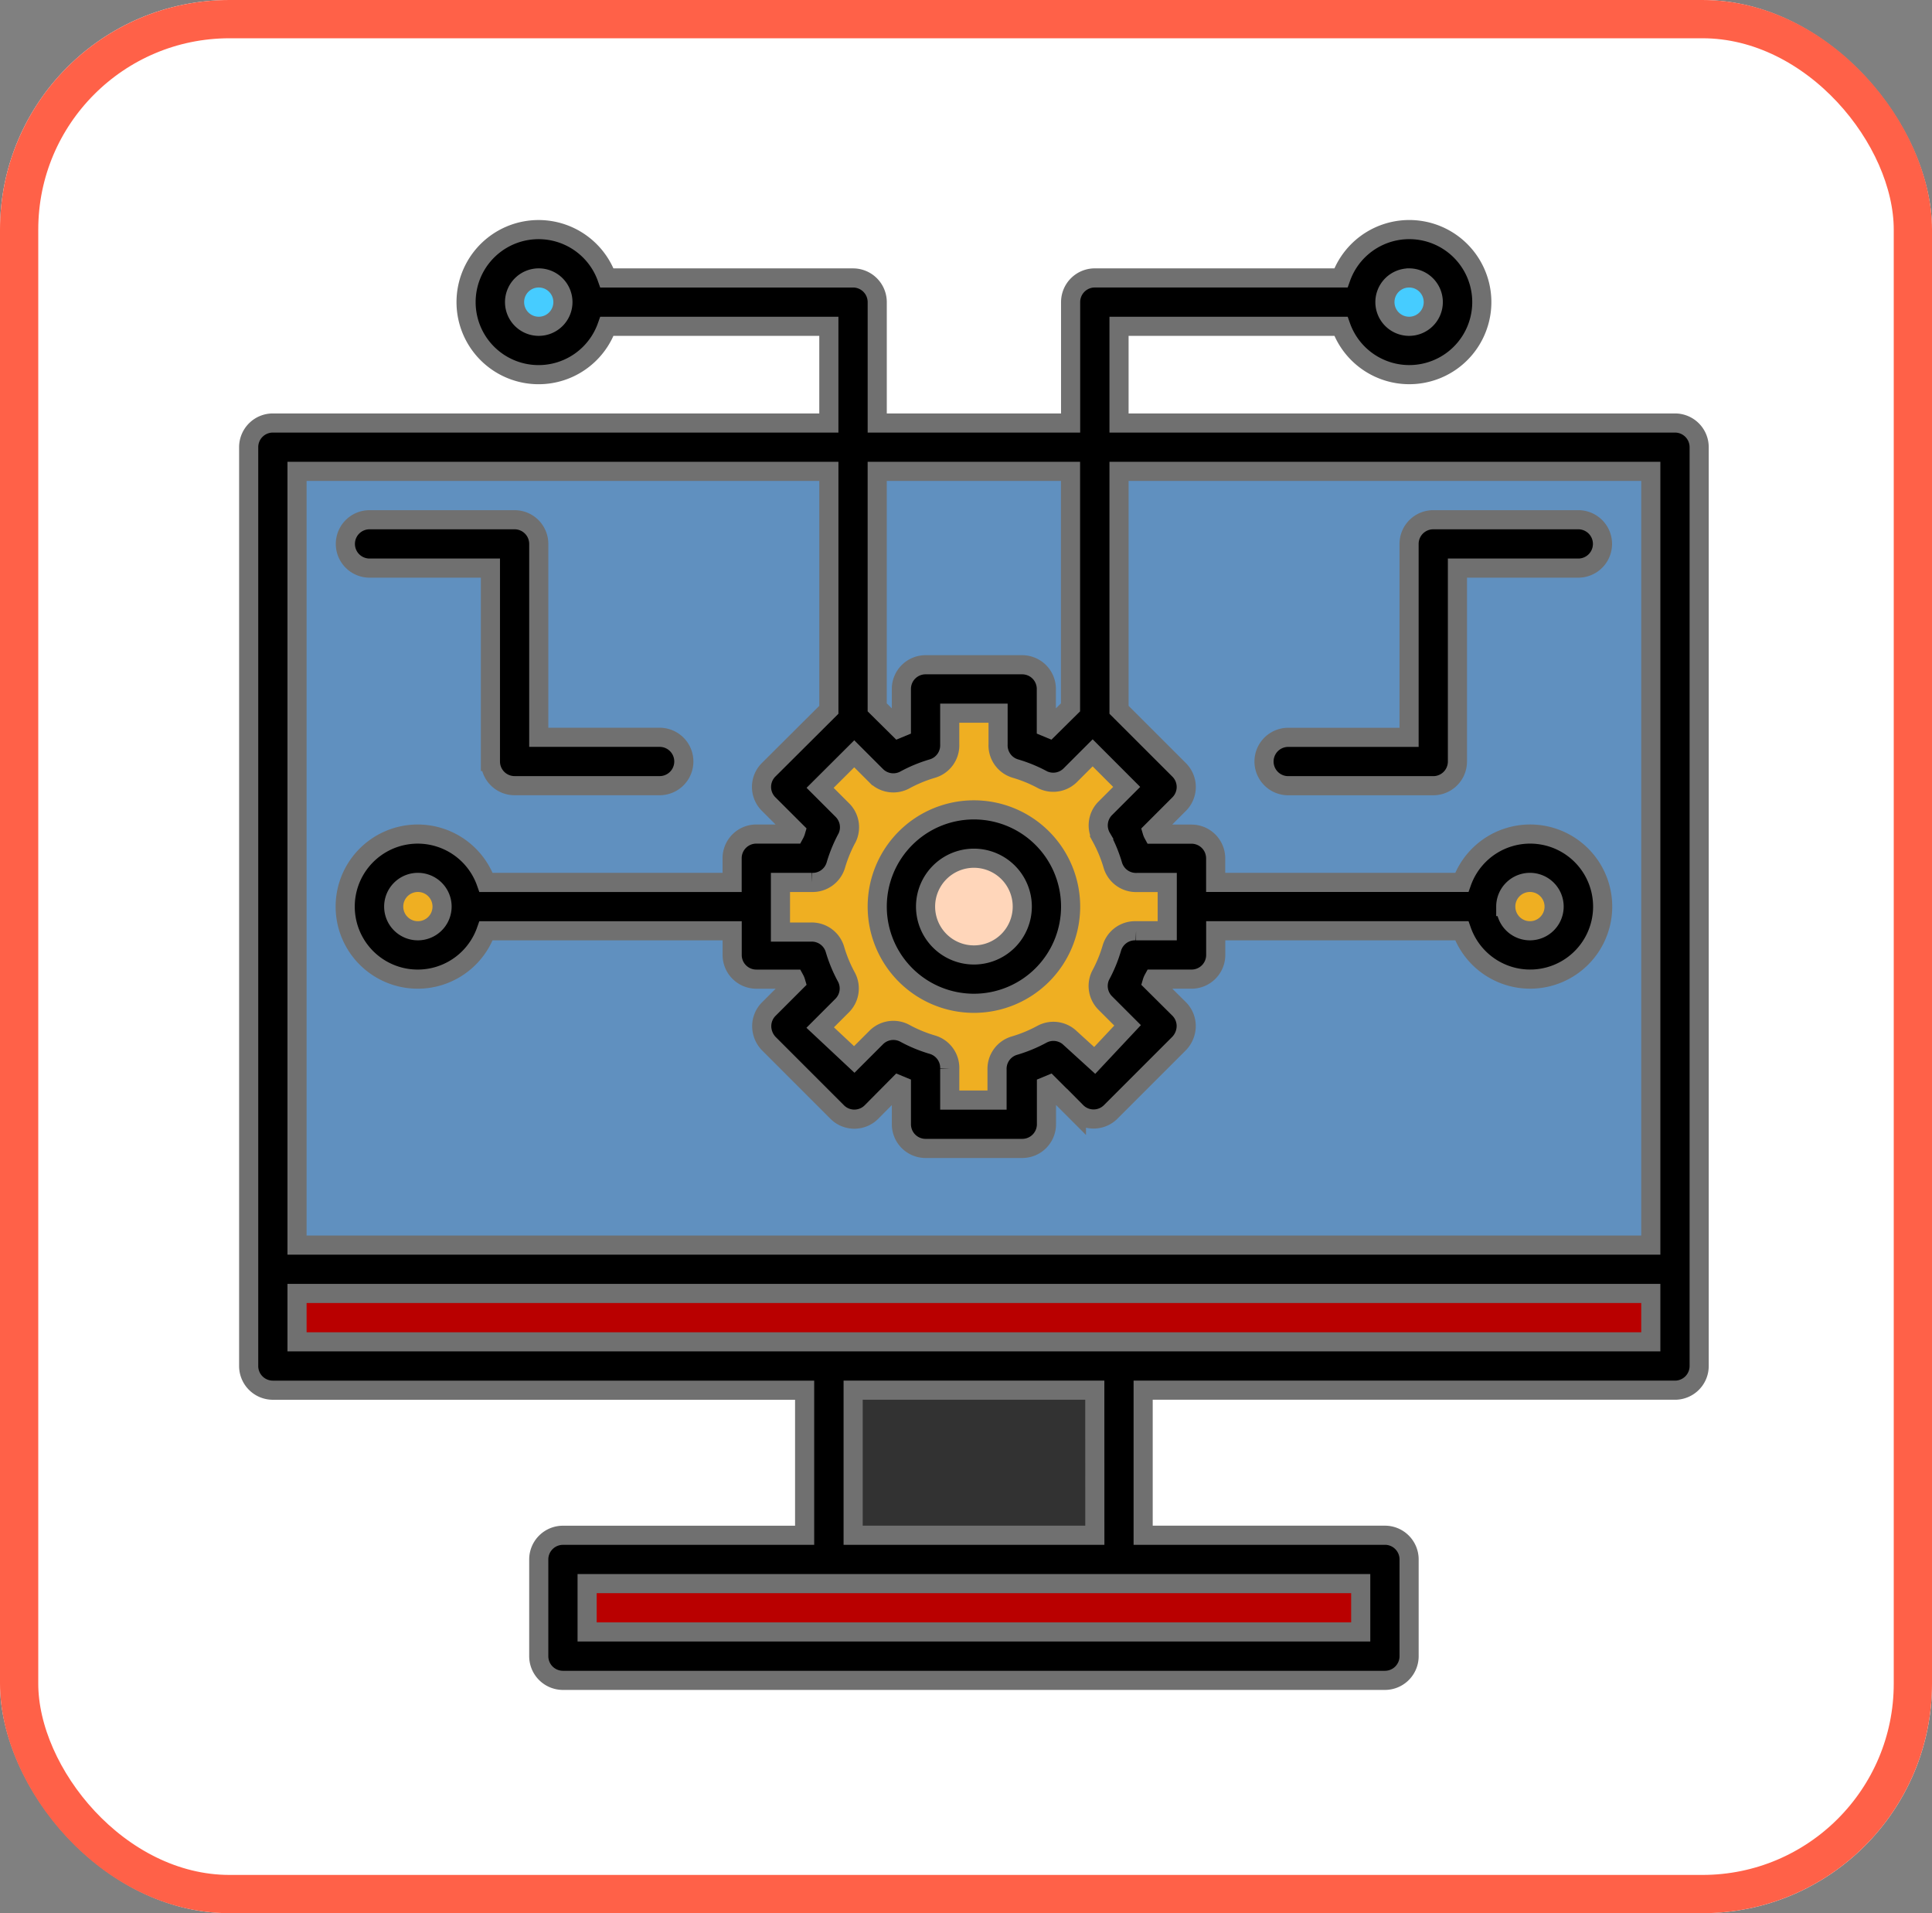 <svg xmlns="http://www.w3.org/2000/svg" width="101" height="100" viewBox="0 0 101 100">
  <rect x="0" y="0" width="101" height="100" fill="#808080" stroke="none"/>
  <g id="Grupo_1044816" data-name="Grupo 1044816" transform="translate(-332 -3201)">
    <g id="Grupo_1044812" data-name="Grupo 1044812">
      <g id="Rectángulo_356238" data-name="Rectángulo 356238" transform="translate(332 3201)" fill="#fff" stroke="#ff6148" stroke-width="2">
        <rect width="101" height="100" rx="12" stroke="none"/>
        <rect x="1" y="1" width="99" height="98" rx="11" fill="none"/>
      </g>
    </g>
    <g id="desarrollo-de-software" transform="translate(343 3211)">
      <circle id="Elipse_6109" data-name="Elipse 6109" cx="2.5" cy="2.5" r="2.5" transform="translate(14.914 2.914)" fill="#46ccff" stroke="#707070" stroke-width="1"/>
      <circle id="Elipse_6110" data-name="Elipse 6110" cx="2.5" cy="2.5" r="2.5" transform="translate(59.914 2.914)" fill="#46ccff" stroke="#707070" stroke-width="1"/>
      <path id="Trazado_771125" data-name="Trazado 771125" d="M26,48H41.166V60.638H26Z" transform="translate(6.331 12.135)" fill="#323232" stroke="#707070" stroke-width="1"/>
      <path id="Trazado_771126" data-name="Trazado 771126" d="M15,57H57.969v5.055H15Z" transform="translate(3.429 14.509)" fill="#b90000" stroke="#707070" stroke-width="1"/>
      <path id="Trazado_771127" data-name="Trazado 771127" d="M3,11H76.3V59.024H3Z" transform="translate(0.264 2.374)" fill="#6090bf" stroke="#707070" stroke-width="1"/>
      <path id="Trazado_771128" data-name="Trazado 771128" d="M3,45H76.3v5.055H3Z" transform="translate(0.264 11.344)" fill="#b90000" stroke="#707070" stroke-width="1"/>
      <g id="Grupo_1043976" data-name="Grupo 1043976" transform="translate(8.319 26.012)">
        <circle id="Elipse_6111" data-name="Elipse 6111" cx="2.5" cy="2.5" r="2.5" transform="translate(-0.405 8.902)" fill="#efaf22" stroke="#707070" stroke-width="1"/>
        <circle id="Elipse_6112" data-name="Elipse 6112" cx="2.5" cy="2.5" r="2.5" transform="translate(58.595 8.902)" fill="#efaf22" stroke="#707070" stroke-width="1"/>
        <path id="Trazado_771129" data-name="Trazado 771129" d="M45.748,34.9V29.847H42.854a8.556,8.556,0,0,0-.7-1.681l2.047-2.047-3.513-3.577-2.047,2.047a8.556,8.556,0,0,0-1.744-.7V21H31.847v2.894a8.556,8.556,0,0,0-1.681.7l-2.047-2.047-3.577,3.577,2.047,2.047a8.556,8.556,0,0,0-.7,1.681H23V34.9h2.894a8.556,8.556,0,0,0,.7,1.681l-2.047,2.111,3.577,3.577,2.047-2.047a8.556,8.556,0,0,0,1.681.7v2.831H36.9V40.854a8.556,8.556,0,0,0,1.681-.7l2.111,2.047,3.513-3.513-2.047-2.047a8.556,8.556,0,0,0,.7-1.744Z" transform="translate(-2.779 -21)" fill="#efaf22" stroke="#707070" stroke-width="1"/>
      </g>
      <ellipse id="Elipse_6113" data-name="Elipse 6113" cx="4" cy="3.5" rx="4" ry="3.5" transform="translate(35.914 33.914)" fill="#ffd6ba" stroke="#707070" stroke-width="1"/>
      <path id="Trazado_771130" data-name="Trazado 771130" d="M76.564,12.11H47.5V7.055H59.1a3.791,3.791,0,1,0,0-2.528H46.233a1.264,1.264,0,0,0-1.264,1.264V12.11H34.859V5.791A1.264,1.264,0,0,0,33.6,4.528H20.73a3.791,3.791,0,1,0,0,2.528h11.6V12.11H3.264A1.264,1.264,0,0,0,2,13.374V61.4a1.264,1.264,0,0,0,1.264,1.264h27.8v7.583H18.429a1.264,1.264,0,0,0-1.264,1.264v5.055a1.264,1.264,0,0,0,1.264,1.264H61.4a1.264,1.264,0,0,0,1.264-1.264V71.509A1.264,1.264,0,0,0,61.4,70.245H48.761V62.663h27.8A1.264,1.264,0,0,0,77.828,61.4V13.374A1.264,1.264,0,0,0,76.564,12.11Zm-13.9-7.583A1.264,1.264,0,1,1,61.4,5.791,1.264,1.264,0,0,1,62.662,4.528Zm-45.5,2.528a1.264,1.264,0,1,1,1.264-1.264A1.264,1.264,0,0,1,17.166,7.055Zm27.8,7.583V26.973l-1.112,1.1-.152-.063v-2a1.264,1.264,0,0,0-1.264-1.264H37.386a1.264,1.264,0,0,0-1.264,1.264v2l-.152.063-1.112-1.1V14.638Zm1.618,19.147a7.33,7.33,0,0,1,.594,1.441,1.264,1.264,0,0,0,1.264.9h1.58V38.65h-1.63a1.264,1.264,0,0,0-1.264.9,7.33,7.33,0,0,1-.594,1.441,1.264,1.264,0,0,0,.265,1.453l1.15,1.15-1.719,1.833-1.264-1.15a1.264,1.264,0,0,0-1.5-.215,7.33,7.33,0,0,1-1.441.594,1.264,1.264,0,0,0-.9,1.264V47.5H38.65v-1.63a1.264,1.264,0,0,0-.9-1.264,7.33,7.33,0,0,1-1.441-.594,1.264,1.264,0,0,0-1.5.215l-1.15,1.15-1.782-1.668,1.15-1.15a1.264,1.264,0,0,0,.215-1.5,7.33,7.33,0,0,1-.594-1.441,1.264,1.264,0,0,0-1.264-.9H29.8V36.123h1.63a1.264,1.264,0,0,0,1.264-.9,7.33,7.33,0,0,1,.594-1.441,1.264,1.264,0,0,0-.265-1.453l-1.15-1.15L33.658,29.4l1.15,1.15a1.264,1.264,0,0,0,1.5.215,7.33,7.33,0,0,1,1.441-.594,1.264,1.264,0,0,0,.9-1.264v-1.63h2.528v1.63a1.264,1.264,0,0,0,.9,1.264,7.33,7.33,0,0,1,1.441.594,1.264,1.264,0,0,0,1.453-.265l1.15-1.15L47.9,31.131l-1.15,1.15a1.264,1.264,0,0,0-.164,1.5ZM32.331,14.638V27.1l-3.147,3.134a1.264,1.264,0,0,0,0,1.795L30.6,33.443a.771.771,0,0,1-.063.152h-2a1.264,1.264,0,0,0-1.264,1.264v1.264H14.411a3.791,3.791,0,1,0,0,2.528H27.276v1.264a1.264,1.264,0,0,0,1.264,1.264h2a.771.771,0,0,1,.063.152l-1.415,1.415a1.264,1.264,0,0,0-.367.9,1.327,1.327,0,0,0,.367.9l3.577,3.577a1.264,1.264,0,0,0,1.795,0L35.971,46.7l.152.063v2a1.264,1.264,0,0,0,1.264,1.264h5.055a1.264,1.264,0,0,0,1.264-1.264v-2l.152-.063,1.415,1.415a1.264,1.264,0,0,0,1.795,0l3.577-3.577a1.327,1.327,0,0,0,.367-.9,1.264,1.264,0,0,0-.367-.9L49.228,41.33a.77.77,0,0,1,.063-.152h2a1.264,1.264,0,0,0,1.264-1.264V38.65H65.418a3.791,3.791,0,1,0,0-2.528H52.552V34.859A1.264,1.264,0,0,0,51.288,33.6h-2a.771.771,0,0,1-.063-.152l1.415-1.415a1.264,1.264,0,0,0,0-1.795L47.5,27.1V14.638H75.3V55.08H4.528V14.638ZM12.11,37.386a1.264,1.264,0,1,1-1.264-1.264A1.264,1.264,0,0,1,12.11,37.386Zm55.607,0a1.264,1.264,0,1,1,1.264,1.264A1.264,1.264,0,0,1,67.718,37.386ZM60.135,75.3H19.693V72.773H60.135Zm-13.9-5.055H33.6V62.663H46.233ZM4.528,60.135V57.607H75.3v2.528Z" transform="translate(0 0)" stroke="#707070" stroke-width="1"/>
      <path id="Trazado_771131" data-name="Trazado 771131" d="M33.055,26a5.055,5.055,0,1,0,5.055,5.055A5.055,5.055,0,0,0,33.055,26Zm0,7.583a2.528,2.528,0,1,1,2.528-2.528A2.528,2.528,0,0,1,33.055,33.583Z" transform="translate(6.859 6.331)" stroke="#707070" stroke-width="1"/>
      <path id="Trazado_771132" data-name="Trazado 771132" d="M7.264,16.528h6.319v10.11A1.264,1.264,0,0,0,14.847,27.9h7.583a1.264,1.264,0,0,0,0-2.528H16.11V15.264A1.264,1.264,0,0,0,14.847,14H7.264a1.264,1.264,0,1,0,0,2.528Z" transform="translate(1.055 3.166)" stroke="#707070" stroke-width="1"/>
      <path id="Trazado_771133" data-name="Trazado 771133" d="M60.429,14H52.847a1.264,1.264,0,0,0-1.264,1.264v10.11H45.264a1.264,1.264,0,0,0,0,2.528h7.583a1.264,1.264,0,0,0,1.264-1.264V16.528h6.319a1.264,1.264,0,1,0,0-2.528Z" transform="translate(11.08 3.166)" stroke="#707070" stroke-width="1"/>
    </g>
  </g>
</svg>
